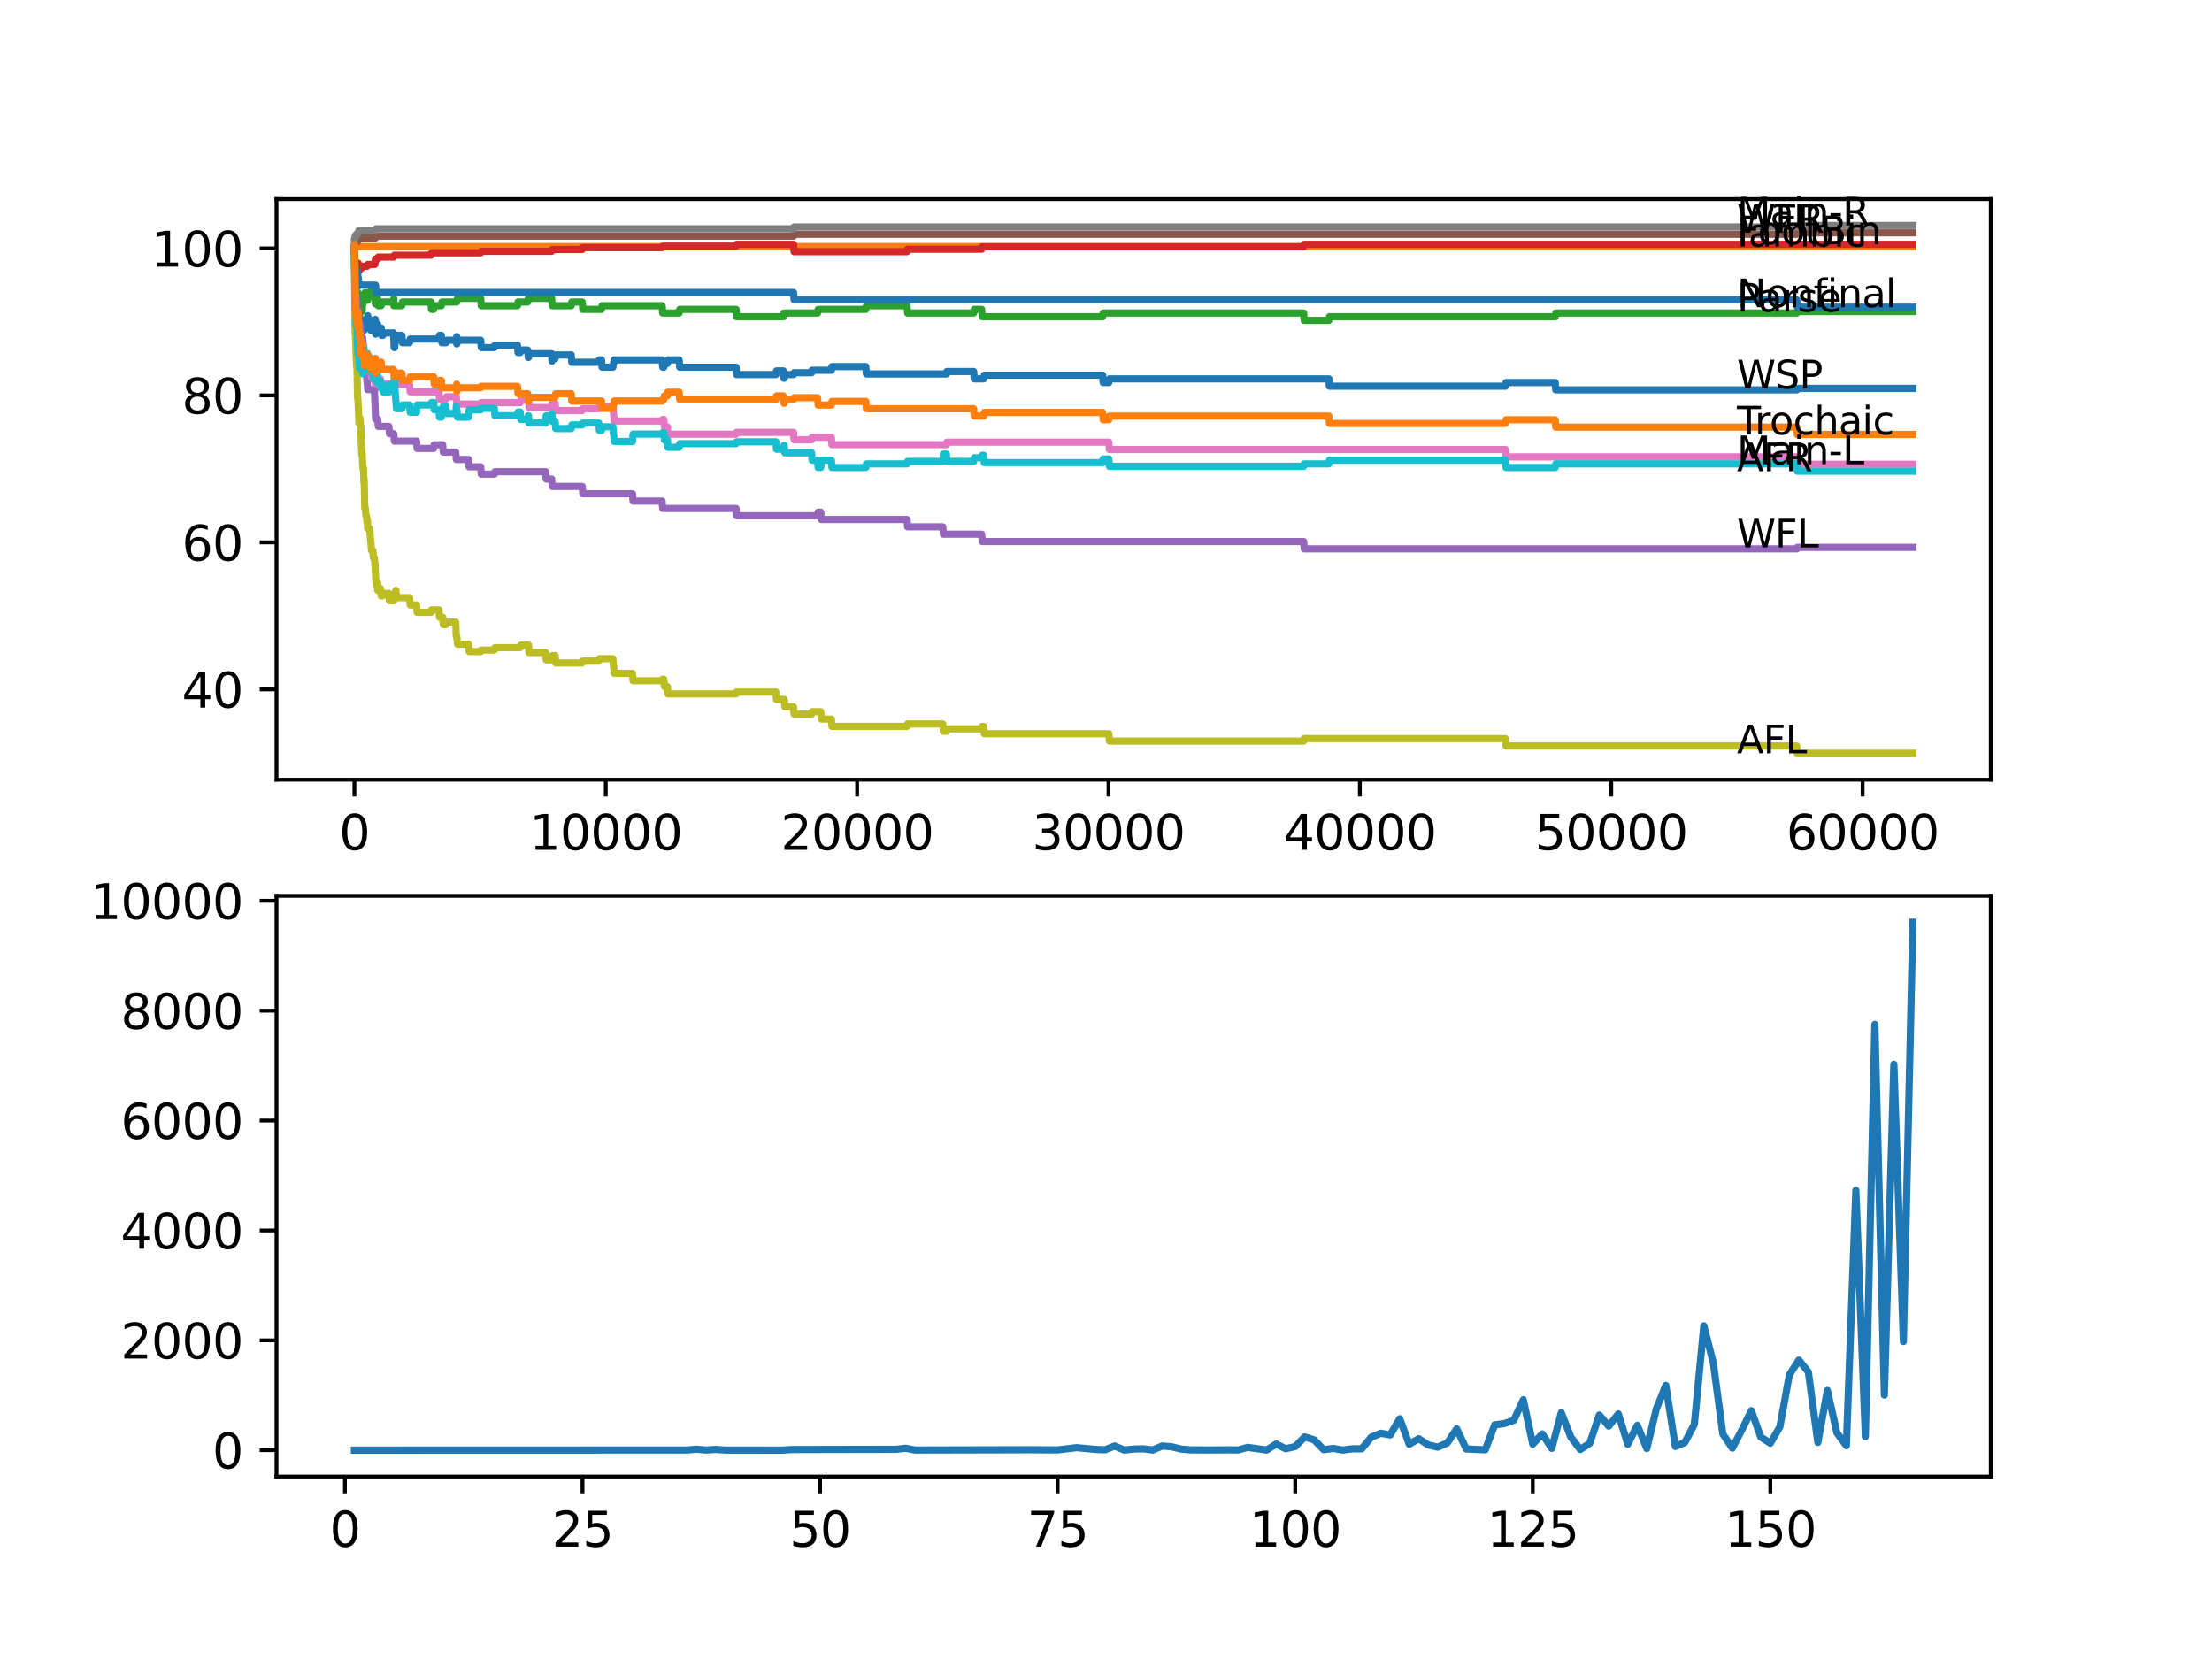 <?xml version="1.0" encoding="utf-8" standalone="no"?>
<!DOCTYPE svg PUBLIC "-//W3C//DTD SVG 1.1//EN"
  "http://www.w3.org/Graphics/SVG/1.1/DTD/svg11.dtd">
<svg xmlns:xlink="http://www.w3.org/1999/xlink" width="460.8pt" height="345.6pt" viewBox="0 0 460.8 345.6" xmlns="http://www.w3.org/2000/svg" version="1.1">
 <defs>
  <style type="text/css">*{stroke-linejoin: round; stroke-linecap: butt}</style>
 </defs>
 <g id="figure_1">
  <g id="patch_1">
   <path d="M 0 345.6 
L 460.8 345.6 
L 460.8 0 
L 0 0 
z
" style="fill: #ffffff"/>
  </g>
  <g id="axes_1">
   <g id="patch_2">
    <path d="M 57.6 162.432 
L 414.72 162.432 
L 414.72 41.472 
L 57.6 41.472 
z
" style="fill: #ffffff"/>
   </g>
   <g id="matplotlib.axis_1">
    <g id="xtick_1">
     <g id="line2d_1">
      <defs>
       <path id="macefcac8eb" d="M 0 0 
L 0 3.5 
" style="stroke: #000000; stroke-width: 0.8"/>
      </defs>
      <g>
       <use xlink:href="#macefcac8eb" x="73.827" y="162.432" style="stroke: #000000; stroke-width: 0.8"/>
      </g>
     </g>
     <g id="text_1">
      <!-- 0 -->
      <g transform="translate(70.646 177.03)scale(0.1 -0.1)">
       <defs>
        <path id="DejaVuSans-30" d="M 2034 4250 
Q 1547 4250 1301 3770 
Q 1056 3291 1056 2328 
Q 1056 1369 1301 889 
Q 1547 409 2034 409 
Q 2525 409 2770 889 
Q 3016 1369 3016 2328 
Q 3016 3291 2770 3770 
Q 2525 4250 2034 4250 
z
M 2034 4750 
Q 2819 4750 3233 4129 
Q 3647 3509 3647 2328 
Q 3647 1150 3233 529 
Q 2819 -91 2034 -91 
Q 1250 -91 836 529 
Q 422 1150 422 2328 
Q 422 3509 836 4129 
Q 1250 4750 2034 4750 
z
" transform="scale(0.016)"/>
       </defs>
       <use xlink:href="#DejaVuSans-30"/>
      </g>
     </g>
    </g>
    <g id="xtick_2">
     <g id="line2d_2">
      <g>
       <use xlink:href="#macefcac8eb" x="126.192" y="162.432" style="stroke: #000000; stroke-width: 0.8"/>
      </g>
     </g>
     <g id="text_2">
      <!-- 10000 -->
      <g transform="translate(110.286 177.03)scale(0.1 -0.1)">
       <defs>
        <path id="DejaVuSans-31" d="M 794 531 
L 1825 531 
L 1825 4091 
L 703 3866 
L 703 4441 
L 1819 4666 
L 2450 4666 
L 2450 531 
L 3481 531 
L 3481 0 
L 794 0 
L 794 531 
z
" transform="scale(0.016)"/>
       </defs>
       <use xlink:href="#DejaVuSans-31"/>
       <use xlink:href="#DejaVuSans-30" x="63.623"/>
       <use xlink:href="#DejaVuSans-30" x="127.246"/>
       <use xlink:href="#DejaVuSans-30" x="190.869"/>
       <use xlink:href="#DejaVuSans-30" x="254.492"/>
      </g>
     </g>
    </g>
    <g id="xtick_3">
     <g id="line2d_3">
      <g>
       <use xlink:href="#macefcac8eb" x="178.556" y="162.432" style="stroke: #000000; stroke-width: 0.8"/>
      </g>
     </g>
     <g id="text_3">
      <!-- 20000 -->
      <g transform="translate(162.65 177.03)scale(0.1 -0.1)">
       <defs>
        <path id="DejaVuSans-32" d="M 1228 531 
L 3431 531 
L 3431 0 
L 469 0 
L 469 531 
Q 828 903 1448 1529 
Q 2069 2156 2228 2338 
Q 2531 2678 2651 2914 
Q 2772 3150 2772 3378 
Q 2772 3750 2511 3984 
Q 2250 4219 1831 4219 
Q 1534 4219 1204 4116 
Q 875 4013 500 3803 
L 500 4441 
Q 881 4594 1212 4672 
Q 1544 4750 1819 4750 
Q 2544 4750 2975 4387 
Q 3406 4025 3406 3419 
Q 3406 3131 3298 2873 
Q 3191 2616 2906 2266 
Q 2828 2175 2409 1742 
Q 1991 1309 1228 531 
z
" transform="scale(0.016)"/>
       </defs>
       <use xlink:href="#DejaVuSans-32"/>
       <use xlink:href="#DejaVuSans-30" x="63.623"/>
       <use xlink:href="#DejaVuSans-30" x="127.246"/>
       <use xlink:href="#DejaVuSans-30" x="190.869"/>
       <use xlink:href="#DejaVuSans-30" x="254.492"/>
      </g>
     </g>
    </g>
    <g id="xtick_4">
     <g id="line2d_4">
      <g>
       <use xlink:href="#macefcac8eb" x="230.921" y="162.432" style="stroke: #000000; stroke-width: 0.8"/>
      </g>
     </g>
     <g id="text_4">
      <!-- 30000 -->
      <g transform="translate(215.015 177.03)scale(0.1 -0.1)">
       <defs>
        <path id="DejaVuSans-33" d="M 2597 2516 
Q 3050 2419 3304 2112 
Q 3559 1806 3559 1356 
Q 3559 666 3084 287 
Q 2609 -91 1734 -91 
Q 1441 -91 1130 -33 
Q 819 25 488 141 
L 488 750 
Q 750 597 1062 519 
Q 1375 441 1716 441 
Q 2309 441 2620 675 
Q 2931 909 2931 1356 
Q 2931 1769 2642 2001 
Q 2353 2234 1838 2234 
L 1294 2234 
L 1294 2753 
L 1863 2753 
Q 2328 2753 2575 2939 
Q 2822 3125 2822 3475 
Q 2822 3834 2567 4026 
Q 2313 4219 1838 4219 
Q 1578 4219 1281 4162 
Q 984 4106 628 3988 
L 628 4550 
Q 988 4650 1302 4700 
Q 1616 4750 1894 4750 
Q 2613 4750 3031 4423 
Q 3450 4097 3450 3541 
Q 3450 3153 3228 2886 
Q 3006 2619 2597 2516 
z
" transform="scale(0.016)"/>
       </defs>
       <use xlink:href="#DejaVuSans-33"/>
       <use xlink:href="#DejaVuSans-30" x="63.623"/>
       <use xlink:href="#DejaVuSans-30" x="127.246"/>
       <use xlink:href="#DejaVuSans-30" x="190.869"/>
       <use xlink:href="#DejaVuSans-30" x="254.492"/>
      </g>
     </g>
    </g>
    <g id="xtick_5">
     <g id="line2d_5">
      <g>
       <use xlink:href="#macefcac8eb" x="283.285" y="162.432" style="stroke: #000000; stroke-width: 0.8"/>
      </g>
     </g>
     <g id="text_5">
      <!-- 40000 -->
      <g transform="translate(267.379 177.03)scale(0.1 -0.1)">
       <defs>
        <path id="DejaVuSans-34" d="M 2419 4116 
L 825 1625 
L 2419 1625 
L 2419 4116 
z
M 2253 4666 
L 3047 4666 
L 3047 1625 
L 3713 1625 
L 3713 1100 
L 3047 1100 
L 3047 0 
L 2419 0 
L 2419 1100 
L 313 1100 
L 313 1709 
L 2253 4666 
z
" transform="scale(0.016)"/>
       </defs>
       <use xlink:href="#DejaVuSans-34"/>
       <use xlink:href="#DejaVuSans-30" x="63.623"/>
       <use xlink:href="#DejaVuSans-30" x="127.246"/>
       <use xlink:href="#DejaVuSans-30" x="190.869"/>
       <use xlink:href="#DejaVuSans-30" x="254.492"/>
      </g>
     </g>
    </g>
    <g id="xtick_6">
     <g id="line2d_6">
      <g>
       <use xlink:href="#macefcac8eb" x="335.65" y="162.432" style="stroke: #000000; stroke-width: 0.8"/>
      </g>
     </g>
     <g id="text_6">
      <!-- 50000 -->
      <g transform="translate(319.744 177.03)scale(0.1 -0.1)">
       <defs>
        <path id="DejaVuSans-35" d="M 691 4666 
L 3169 4666 
L 3169 4134 
L 1269 4134 
L 1269 2991 
Q 1406 3038 1543 3061 
Q 1681 3084 1819 3084 
Q 2600 3084 3056 2656 
Q 3513 2228 3513 1497 
Q 3513 744 3044 326 
Q 2575 -91 1722 -91 
Q 1428 -91 1123 -41 
Q 819 9 494 109 
L 494 744 
Q 775 591 1075 516 
Q 1375 441 1709 441 
Q 2250 441 2565 725 
Q 2881 1009 2881 1497 
Q 2881 1984 2565 2268 
Q 2250 2553 1709 2553 
Q 1456 2553 1204 2497 
Q 953 2441 691 2322 
L 691 4666 
z
" transform="scale(0.016)"/>
       </defs>
       <use xlink:href="#DejaVuSans-35"/>
       <use xlink:href="#DejaVuSans-30" x="63.623"/>
       <use xlink:href="#DejaVuSans-30" x="127.246"/>
       <use xlink:href="#DejaVuSans-30" x="190.869"/>
       <use xlink:href="#DejaVuSans-30" x="254.492"/>
      </g>
     </g>
    </g>
    <g id="xtick_7">
     <g id="line2d_7">
      <g>
       <use xlink:href="#macefcac8eb" x="388.014" y="162.432" style="stroke: #000000; stroke-width: 0.8"/>
      </g>
     </g>
     <g id="text_7">
      <!-- 60000 -->
      <g transform="translate(372.108 177.03)scale(0.1 -0.1)">
       <defs>
        <path id="DejaVuSans-36" d="M 2113 2584 
Q 1688 2584 1439 2293 
Q 1191 2003 1191 1497 
Q 1191 994 1439 701 
Q 1688 409 2113 409 
Q 2538 409 2786 701 
Q 3034 994 3034 1497 
Q 3034 2003 2786 2293 
Q 2538 2584 2113 2584 
z
M 3366 4563 
L 3366 3988 
Q 3128 4100 2886 4159 
Q 2644 4219 2406 4219 
Q 1781 4219 1451 3797 
Q 1122 3375 1075 2522 
Q 1259 2794 1537 2939 
Q 1816 3084 2150 3084 
Q 2853 3084 3261 2657 
Q 3669 2231 3669 1497 
Q 3669 778 3244 343 
Q 2819 -91 2113 -91 
Q 1303 -91 875 529 
Q 447 1150 447 2328 
Q 447 3434 972 4092 
Q 1497 4750 2381 4750 
Q 2619 4750 2861 4703 
Q 3103 4656 3366 4563 
z
" transform="scale(0.016)"/>
       </defs>
       <use xlink:href="#DejaVuSans-36"/>
       <use xlink:href="#DejaVuSans-30" x="63.623"/>
       <use xlink:href="#DejaVuSans-30" x="127.246"/>
       <use xlink:href="#DejaVuSans-30" x="190.869"/>
       <use xlink:href="#DejaVuSans-30" x="254.492"/>
      </g>
     </g>
    </g>
   </g>
   <g id="matplotlib.axis_2">
    <g id="ytick_1">
     <g id="line2d_8">
      <defs>
       <path id="m4a29b9350c" d="M 0 0 
L -3.5 0 
" style="stroke: #000000; stroke-width: 0.8"/>
      </defs>
      <g>
       <use xlink:href="#m4a29b9350c" x="57.6" y="143.613" style="stroke: #000000; stroke-width: 0.8"/>
      </g>
     </g>
     <g id="text_8">
      <!-- 40 -->
      <g transform="translate(37.875 147.412)scale(0.1 -0.1)">
       <use xlink:href="#DejaVuSans-34"/>
       <use xlink:href="#DejaVuSans-30" x="63.623"/>
      </g>
     </g>
    </g>
    <g id="ytick_2">
     <g id="line2d_9">
      <g>
       <use xlink:href="#m4a29b9350c" x="57.6" y="112.989" style="stroke: #000000; stroke-width: 0.8"/>
      </g>
     </g>
     <g id="text_9">
      <!-- 60 -->
      <g transform="translate(37.875 116.788)scale(0.1 -0.1)">
       <use xlink:href="#DejaVuSans-36"/>
       <use xlink:href="#DejaVuSans-30" x="63.623"/>
      </g>
     </g>
    </g>
    <g id="ytick_3">
     <g id="line2d_10">
      <g>
       <use xlink:href="#m4a29b9350c" x="57.6" y="82.366" style="stroke: #000000; stroke-width: 0.8"/>
      </g>
     </g>
     <g id="text_10">
      <!-- 80 -->
      <g transform="translate(37.875 86.165)scale(0.1 -0.1)">
       <defs>
        <path id="DejaVuSans-38" d="M 2034 2216 
Q 1584 2216 1326 1975 
Q 1069 1734 1069 1313 
Q 1069 891 1326 650 
Q 1584 409 2034 409 
Q 2484 409 2743 651 
Q 3003 894 3003 1313 
Q 3003 1734 2745 1975 
Q 2488 2216 2034 2216 
z
M 1403 2484 
Q 997 2584 770 2862 
Q 544 3141 544 3541 
Q 544 4100 942 4425 
Q 1341 4750 2034 4750 
Q 2731 4750 3128 4425 
Q 3525 4100 3525 3541 
Q 3525 3141 3298 2862 
Q 3072 2584 2669 2484 
Q 3125 2378 3379 2068 
Q 3634 1759 3634 1313 
Q 3634 634 3220 271 
Q 2806 -91 2034 -91 
Q 1263 -91 848 271 
Q 434 634 434 1313 
Q 434 1759 690 2068 
Q 947 2378 1403 2484 
z
M 1172 3481 
Q 1172 3119 1398 2916 
Q 1625 2713 2034 2713 
Q 2441 2713 2670 2916 
Q 2900 3119 2900 3481 
Q 2900 3844 2670 4047 
Q 2441 4250 2034 4250 
Q 1625 4250 1398 4047 
Q 1172 3844 1172 3481 
z
" transform="scale(0.016)"/>
       </defs>
       <use xlink:href="#DejaVuSans-38"/>
       <use xlink:href="#DejaVuSans-30" x="63.623"/>
      </g>
     </g>
    </g>
    <g id="ytick_4">
     <g id="line2d_11">
      <g>
       <use xlink:href="#m4a29b9350c" x="57.6" y="51.742" style="stroke: #000000; stroke-width: 0.8"/>
      </g>
     </g>
     <g id="text_11">
      <!-- 100 -->
      <g transform="translate(31.512 55.542)scale(0.1 -0.1)">
       <use xlink:href="#DejaVuSans-31"/>
       <use xlink:href="#DejaVuSans-30" x="63.623"/>
       <use xlink:href="#DejaVuSans-30" x="127.246"/>
      </g>
     </g>
    </g>
   </g>
   <g id="line2d_12">
    <path d="M 73.833 51.742 
L 73.843 50.977 
L 73.911 55.825 
L 73.917 55.825 
L 73.937 54.294 
L 73.969 61.44 
L 73.979 61.44 
L 74.053 67.054 
L 74.1 65.14 
L 74.22 65.14 
L 74.294 64.374 
L 74.309 67.437 
L 74.314 67.437 
L 74.346 67.437 
L 74.472 65.14 
L 74.597 63.992 
L 74.608 63.992 
L 74.728 67.054 
L 74.775 67.054 
L 74.89 66.544 
L 75.173 66.544 
L 75.21 69.606 
L 75.288 68.075 
L 75.32 68.075 
L 75.435 67.309 
L 75.624 67.309 
L 75.739 68.84 
L 75.812 68.84 
L 75.927 68.075 
L 75.938 68.075 
L 76.058 66.544 
L 76.561 66.544 
L 76.598 65.778 
L 76.603 67.309 
L 76.666 67.309 
L 77.001 67.309 
L 77.011 66.544 
L 77.016 68.075 
L 77.106 68.075 
L 77.121 68.075 
L 77.236 67.309 
L 77.252 67.309 
L 77.268 68.84 
L 77.362 68.075 
L 77.666 68.075 
L 77.781 67.309 
L 78.132 67.309 
L 78.195 66.544 
L 78.2 68.075 
L 78.226 68.075 
L 78.247 69.606 
L 78.336 68.84 
L 78.514 68.84 
L 78.629 68.33 
L 78.661 68.33 
L 78.676 67.564 
L 78.682 69.096 
L 78.765 69.096 
L 79.263 69.096 
L 79.378 68.33 
L 79.399 68.33 
L 79.514 69.861 
L 79.745 69.861 
L 79.86 69.351 
L 81.986 69.351 
L 82.106 72.413 
L 82.201 72.413 
L 82.316 71.137 
L 82.342 71.137 
L 82.457 70.627 
L 82.473 70.627 
L 82.588 69.861 
L 83.709 69.861 
L 83.824 71.392 
L 85.321 71.392 
L 85.437 70.627 
L 91.432 70.627 
L 91.548 69.861 
L 91.93 69.861 
L 92.045 71.392 
L 92.904 71.392 
L 93.019 70.882 
L 95.051 70.882 
L 95.145 70.116 
L 95.15 71.648 
L 95.156 71.648 
L 95.182 71.648 
L 95.297 70.882 
L 100.135 70.882 
L 100.251 72.413 
L 102.984 72.413 
L 103.099 71.903 
L 107.791 71.903 
L 107.906 73.434 
L 108.372 73.434 
L 108.488 72.924 
L 109.922 72.924 
L 110.038 74.455 
L 110.095 74.455 
L 110.21 73.689 
L 114.918 73.689 
L 114.986 75.22 
L 115.028 74.71 
L 115.646 74.71 
L 115.761 73.944 
L 118.997 73.944 
L 119.112 75.475 
L 124.741 75.475 
L 124.857 74.965 
L 125.307 74.965 
L 125.422 76.496 
L 127.674 76.496 
L 127.789 75.731 
L 127.831 75.731 
L 127.946 74.965 
L 137.932 74.965 
L 138.047 76.496 
L 138.288 76.496 
L 138.403 75.731 
L 139.021 75.731 
L 139.136 74.965 
L 141.477 74.965 
L 141.592 76.496 
L 153.332 76.496 
L 153.448 78.027 
L 161.643 78.027 
L 161.758 77.262 
L 163.182 77.262 
L 163.297 78.793 
L 163.381 78.793 
L 163.496 78.027 
L 165.303 78.027 
L 165.418 77.645 
L 169.068 77.645 
L 169.183 77.134 
L 173.189 77.134 
L 173.304 76.369 
L 180.363 76.369 
L 180.478 77.9 
L 197.141 77.9 
L 197.256 77.389 
L 202.833 77.389 
L 202.948 78.921 
L 204.922 78.921 
L 205.037 78.155 
L 229.696 78.155 
L 229.811 79.686 
L 230.989 79.686 
L 231.104 78.921 
L 276.829 78.921 
L 276.944 80.452 
L 313.615 80.452 
L 313.73 79.686 
L 323.973 79.686 
L 324.088 81.217 
L 374.295 81.217 
L 374.41 80.911 
L 398.487 80.911 
L 398.487 80.911 
" clip-path="url(#pbe0849f1c4)" style="fill: none; stroke: #1f77b4; stroke-width: 1.5; stroke-linecap: square"/>
   </g>
   <g id="line2d_13">
    <path d="M 73.833 51.742 
L 73.859 53.274 
L 73.89 51.36 
L 73.937 51.36 
L 398.487 51.36 
L 398.487 51.36 
" clip-path="url(#pbe0849f1c4)" style="fill: none; stroke: #ff7f0e; stroke-width: 1.5; stroke-linecap: square"/>
   </g>
   <g id="line2d_14">
    <path d="M 73.833 51.742 
L 73.838 51.742 
L 73.974 60.368 
L 74.068 57.561 
L 74.079 60.623 
L 74.084 60.623 
L 74.095 60.623 
L 74.22 59.475 
L 74.294 59.475 
L 74.304 58.709 
L 74.32 61.772 
L 74.388 61.772 
L 74.393 61.772 
L 74.513 61.006 
L 74.561 61.006 
L 74.66 65.599 
L 74.681 64.834 
L 74.754 64.834 
L 74.87 64.068 
L 74.875 64.068 
L 74.89 65.599 
L 74.985 64.834 
L 75.173 64.834 
L 75.294 63.303 
L 75.377 63.303 
L 75.456 64.834 
L 75.487 63.303 
L 75.624 63.303 
L 75.739 62.537 
L 75.854 62.537 
L 75.969 61.006 
L 76.488 61.006 
L 76.598 62.537 
L 76.713 61.772 
L 77.011 61.772 
L 77.126 61.006 
L 77.252 61.006 
L 77.367 60.24 
L 78.095 60.24 
L 78.195 63.303 
L 78.21 62.537 
L 78.226 62.537 
L 78.341 62.154 
L 78.676 62.154 
L 78.792 63.685 
L 79.399 63.685 
L 79.514 62.92 
L 81.986 62.92 
L 82.033 62.154 
L 82.038 63.685 
L 82.091 63.685 
L 83.709 63.685 
L 83.824 62.92 
L 89.772 62.92 
L 89.888 64.451 
L 90.338 64.451 
L 90.453 63.685 
L 91.93 63.685 
L 92.045 62.92 
L 95.145 62.92 
L 95.26 62.154 
L 100.135 62.154 
L 100.251 63.685 
L 107.791 63.685 
L 107.906 62.92 
L 109.922 62.92 
L 110.038 62.154 
L 114.918 62.154 
L 115.033 63.685 
L 118.997 63.685 
L 119.112 62.92 
L 121.291 62.92 
L 121.406 64.451 
L 125.307 64.451 
L 125.422 63.685 
L 137.932 63.685 
L 138.047 65.217 
L 141.477 65.217 
L 141.592 64.451 
L 153.332 64.451 
L 153.448 65.982 
L 163.182 65.982 
L 163.297 65.217 
L 170.314 65.217 
L 170.429 64.451 
L 180.363 64.451 
L 180.478 63.685 
L 188.951 63.685 
L 189.066 65.217 
L 202.833 65.217 
L 202.948 64.451 
L 204.498 64.451 
L 204.613 65.982 
L 229.696 65.982 
L 229.811 65.217 
L 271.577 65.217 
L 271.692 66.748 
L 276.829 66.748 
L 276.944 65.982 
L 323.973 65.982 
L 324.088 65.217 
L 374.295 65.217 
L 374.41 64.91 
L 398.487 64.91 
L 398.487 64.91 
" clip-path="url(#pbe0849f1c4)" style="fill: none; stroke: #2ca02c; stroke-width: 1.5; stroke-linecap: square"/>
   </g>
   <g id="line2d_15">
    <path d="M 73.833 51.742 
L 73.953 57.739 
L 73.958 57.229 
L 73.969 56.54 
L 73.979 59.602 
L 74.058 57.816 
L 74.068 57.816 
L 74.189 56.54 
L 74.304 56.54 
L 74.424 55.647 
L 74.561 55.647 
L 74.629 54.83 
L 74.634 56.361 
L 74.655 56.361 
L 74.875 56.361 
L 74.99 55.851 
L 75.377 55.851 
L 75.493 55.468 
L 76.488 55.468 
L 76.603 55.085 
L 78.095 55.085 
L 78.221 53.937 
L 78.676 53.937 
L 78.792 53.554 
L 82.033 53.554 
L 82.148 53.171 
L 89.772 53.171 
L 89.888 52.661 
L 100.135 52.661 
L 100.251 52.355 
L 114.918 52.355 
L 115.033 51.972 
L 121.291 51.972 
L 121.406 51.589 
L 137.932 51.589 
L 138.047 51.283 
L 153.332 51.283 
L 153.448 50.9 
L 165.303 50.9 
L 165.418 52.431 
L 188.951 52.431 
L 189.066 51.921 
L 204.498 51.921 
L 204.613 51.411 
L 271.577 51.411 
L 271.692 50.9 
L 398.487 50.9 
L 398.487 50.9 
" clip-path="url(#pbe0849f1c4)" style="fill: none; stroke: #d62728; stroke-width: 1.5; stroke-linecap: square"/>
   </g>
   <g id="line2d_16">
    <path d="M 73.833 51.742 
L 73.838 51.742 
L 73.974 59.858 
L 74.006 59.858 
L 74.068 59.347 
L 74.079 62.409 
L 74.089 62.409 
L 74.11 62.409 
L 74.205 61.644 
L 74.21 63.175 
L 74.215 63.175 
L 74.362 63.175 
L 74.393 64.706 
L 74.472 64.323 
L 74.561 64.323 
L 74.66 67.386 
L 74.676 66.62 
L 74.723 66.62 
L 74.754 68.151 
L 74.833 67.386 
L 74.974 67.386 
L 75.089 68.917 
L 75.158 68.917 
L 75.273 70.448 
L 75.556 70.448 
L 75.671 71.979 
L 75.707 71.979 
L 75.828 75.042 
L 75.88 75.042 
L 75.995 76.573 
L 76.1 76.573 
L 76.215 78.104 
L 76.341 78.104 
L 76.456 79.635 
L 76.488 79.635 
L 76.603 81.166 
L 77.99 81.166 
L 78.111 84.229 
L 78.121 84.229 
L 78.242 87.291 
L 78.676 87.291 
L 78.792 88.822 
L 81.007 88.822 
L 81.122 90.353 
L 82.033 90.353 
L 82.148 91.885 
L 86.777 91.885 
L 86.892 93.416 
L 90.338 93.416 
L 90.453 92.65 
L 92.218 92.65 
L 92.333 94.181 
L 94.936 94.181 
L 95.051 95.712 
L 97.601 95.712 
L 97.716 97.244 
L 100.135 97.244 
L 100.251 98.775 
L 102.984 98.775 
L 103.099 98.264 
L 113.666 98.264 
L 113.782 99.796 
L 114.918 99.796 
L 115.033 101.327 
L 121.291 101.327 
L 121.406 102.858 
L 131.758 102.858 
L 131.874 104.389 
L 137.932 104.389 
L 138.047 105.92 
L 153.332 105.92 
L 153.448 107.451 
L 170.314 107.451 
L 170.429 106.686 
L 170.974 106.686 
L 171.089 108.217 
L 188.951 108.217 
L 189.066 109.748 
L 196.402 109.748 
L 196.517 111.279 
L 204.498 111.279 
L 204.613 112.811 
L 271.577 112.811 
L 271.692 114.342 
L 374.295 114.342 
L 374.41 114.035 
L 398.487 114.035 
L 398.487 114.035 
" clip-path="url(#pbe0849f1c4)" style="fill: none; stroke: #9467bd; stroke-width: 1.5; stroke-linecap: square"/>
   </g>
   <g id="line2d_17">
    <path d="M 73.833 51.742 
L 73.843 51.742 
L 73.964 50.722 
L 74.095 50.722 
L 74.21 50.339 
L 74.472 50.339 
L 74.587 49.956 
L 74.629 49.956 
L 74.744 49.573 
L 78.226 49.573 
L 78.341 49.19 
L 165.303 49.19 
L 165.418 48.808 
L 374.295 48.808 
L 374.41 48.501 
L 398.487 48.501 
L 398.487 48.501 
" clip-path="url(#pbe0849f1c4)" style="fill: none; stroke: #8c564b; stroke-width: 1.5; stroke-linecap: square"/>
   </g>
   <g id="line2d_18">
    <path d="M 73.833 53.274 
L 73.979 67.258 
L 73.99 66.875 
L 74.011 66.875 
L 74.053 66.493 
L 74.058 68.024 
L 74.084 68.024 
L 74.205 71.086 
L 74.304 71.086 
L 74.403 70.321 
L 74.529 74.914 
L 74.561 74.914 
L 74.629 74.608 
L 74.634 76.139 
L 74.65 76.139 
L 74.775 76.139 
L 74.896 74.863 
L 75.268 74.863 
L 75.377 76.394 
L 75.493 76.011 
L 76.488 76.011 
L 76.561 75.629 
L 76.566 77.16 
L 76.582 77.16 
L 77.268 77.16 
L 77.383 78.691 
L 78.095 78.691 
L 78.132 78.308 
L 78.137 79.839 
L 78.189 79.839 
L 78.514 79.839 
L 78.629 79.329 
L 78.676 79.329 
L 78.792 78.946 
L 79.263 78.946 
L 79.378 80.477 
L 79.745 80.477 
L 79.86 79.967 
L 82.033 79.967 
L 82.148 79.584 
L 82.211 79.584 
L 82.326 79.074 
L 82.342 79.074 
L 82.457 78.563 
L 82.473 78.563 
L 82.588 80.095 
L 85.321 80.095 
L 85.437 81.626 
L 91.432 81.626 
L 91.548 83.157 
L 92.904 83.157 
L 93.019 82.646 
L 95.051 82.646 
L 95.166 84.178 
L 100.135 84.178 
L 100.251 83.871 
L 108.372 83.871 
L 108.488 83.361 
L 110.095 83.361 
L 110.21 84.892 
L 114.918 84.892 
L 115.038 83.999 
L 115.646 83.999 
L 115.761 85.53 
L 121.291 85.53 
L 121.406 85.147 
L 124.741 85.147 
L 124.857 84.637 
L 127.674 84.637 
L 127.789 86.168 
L 127.831 86.168 
L 127.946 87.699 
L 137.932 87.699 
L 138.047 87.393 
L 138.288 87.393 
L 138.403 88.924 
L 139.021 88.924 
L 139.136 90.455 
L 153.332 90.455 
L 153.448 90.073 
L 165.303 90.073 
L 165.418 91.604 
L 169.068 91.604 
L 169.183 91.093 
L 173.189 91.093 
L 173.304 92.625 
L 197.141 92.625 
L 197.256 92.114 
L 230.989 92.114 
L 231.104 93.645 
L 313.615 93.645 
L 313.73 95.177 
L 374.295 95.177 
L 374.41 96.708 
L 398.487 96.708 
L 398.487 96.708 
" clip-path="url(#pbe0849f1c4)" style="fill: none; stroke: #e377c2; stroke-width: 1.5; stroke-linecap: square"/>
   </g>
   <g id="line2d_19">
    <path d="M 73.833 50.211 
L 73.843 50.211 
L 73.964 49.19 
L 74.095 49.19 
L 74.21 48.808 
L 74.472 48.808 
L 74.587 48.425 
L 74.629 48.425 
L 74.744 48.042 
L 78.226 48.042 
L 78.341 47.659 
L 165.303 47.659 
L 165.418 47.276 
L 374.295 47.276 
L 374.41 46.97 
L 398.487 46.97 
L 398.487 46.97 
" clip-path="url(#pbe0849f1c4)" style="fill: none; stroke: #7f7f7f; stroke-width: 1.5; stroke-linecap: square"/>
   </g>
   <g id="line2d_20">
    <path d="M 73.833 51.742 
L 73.979 69.555 
L 74 68.662 
L 74.011 68.662 
L 74.053 67.769 
L 74.063 70.831 
L 74.084 70.321 
L 74.21 74.914 
L 74.22 74.914 
L 74.304 76.445 
L 74.33 75.552 
L 74.346 75.552 
L 74.477 82.825 
L 74.534 82.825 
L 74.65 85.071 
L 74.66 85.071 
L 74.775 88.133 
L 74.896 87.112 
L 74.974 87.112 
L 75.089 88.644 
L 75.158 88.644 
L 75.283 93.237 
L 75.32 93.237 
L 75.377 94.768 
L 75.43 94.385 
L 75.456 94.385 
L 75.576 97.448 
L 75.707 97.448 
L 75.812 100.51 
L 75.823 99.745 
L 75.854 99.745 
L 75.985 105.869 
L 76.1 105.869 
L 76.215 107.4 
L 76.341 107.4 
L 76.456 108.932 
L 76.488 108.932 
L 76.561 108.549 
L 76.566 110.08 
L 76.582 110.08 
L 77.001 110.08 
L 77.116 111.611 
L 77.121 111.611 
L 77.236 113.142 
L 77.268 113.142 
L 77.383 114.673 
L 77.666 114.673 
L 77.781 116.205 
L 77.99 116.205 
L 78.095 117.736 
L 78.1 117.353 
L 78.121 117.353 
L 78.242 120.415 
L 78.247 120.415 
L 78.362 121.947 
L 78.514 121.947 
L 78.629 121.436 
L 78.661 121.436 
L 78.676 122.967 
L 78.771 122.585 
L 79.263 122.585 
L 79.378 124.116 
L 79.745 124.116 
L 79.86 123.605 
L 81.007 123.605 
L 81.122 125.136 
L 82.033 125.136 
L 82.148 124.754 
L 82.201 124.754 
L 82.316 123.478 
L 82.342 123.478 
L 82.457 122.967 
L 82.473 122.967 
L 82.588 124.499 
L 85.321 124.499 
L 85.437 126.03 
L 86.777 126.03 
L 86.892 127.561 
L 89.772 127.561 
L 89.888 127.05 
L 91.432 127.05 
L 91.548 128.582 
L 92.218 128.582 
L 92.333 130.113 
L 92.904 130.113 
L 93.019 129.602 
L 94.936 129.602 
L 95.056 132.665 
L 95.182 132.665 
L 95.297 134.196 
L 97.601 134.196 
L 97.716 135.727 
L 100.135 135.727 
L 100.251 135.421 
L 102.984 135.421 
L 103.099 134.91 
L 108.372 134.91 
L 108.488 134.4 
L 110.095 134.4 
L 110.21 135.931 
L 113.666 135.931 
L 113.782 137.462 
L 114.918 137.462 
L 115.038 136.569 
L 115.646 136.569 
L 115.761 138.1 
L 121.291 138.1 
L 121.406 137.718 
L 124.741 137.718 
L 124.857 137.207 
L 127.674 137.207 
L 127.789 138.738 
L 127.831 138.738 
L 127.946 140.27 
L 131.758 140.27 
L 131.874 141.801 
L 137.932 141.801 
L 138.047 141.495 
L 138.288 141.495 
L 138.403 143.026 
L 139.021 143.026 
L 139.136 144.557 
L 153.332 144.557 
L 153.448 144.174 
L 161.643 144.174 
L 161.758 145.705 
L 163.381 145.705 
L 163.496 147.236 
L 165.303 147.236 
L 165.418 148.768 
L 169.068 148.768 
L 169.183 148.257 
L 170.974 148.257 
L 171.089 149.788 
L 173.189 149.788 
L 173.304 151.32 
L 188.951 151.32 
L 189.066 150.809 
L 196.402 150.809 
L 196.517 152.34 
L 197.141 152.34 
L 197.256 151.83 
L 204.498 151.83 
L 204.613 151.32 
L 204.922 151.32 
L 205.037 152.851 
L 230.989 152.851 
L 231.104 154.382 
L 271.577 154.382 
L 271.692 153.871 
L 313.615 153.871 
L 313.73 155.403 
L 374.295 155.403 
L 374.41 156.934 
L 398.487 156.934 
L 398.487 156.934 
" clip-path="url(#pbe0849f1c4)" style="fill: none; stroke: #bcbd22; stroke-width: 1.5; stroke-linecap: square"/>
   </g>
   <g id="line2d_21">
    <path d="M 73.833 51.742 
L 73.979 63.992 
L 74.053 62.971 
L 74.011 64.63 
L 74.058 64.502 
L 74.178 67.82 
L 74.205 67.82 
L 74.32 66.161 
L 74.346 66.161 
L 74.477 72.286 
L 74.534 72.286 
L 74.561 73.817 
L 74.644 72.617 
L 74.66 72.617 
L 74.781 75.68 
L 74.875 75.68 
L 74.896 76.7 
L 74.99 75.169 
L 75.158 75.169 
L 75.21 72.107 
L 75.268 73.638 
L 75.377 76.7 
L 75.383 76.318 
L 75.456 76.318 
L 75.556 77.849 
L 75.566 76.318 
L 75.624 76.318 
L 75.749 74.021 
L 75.765 74.021 
L 75.812 72.49 
L 75.859 75.552 
L 75.87 75.552 
L 75.88 75.552 
L 75.938 74.021 
L 75.969 77.083 
L 75.985 77.083 
L 76.1 77.083 
L 76.215 75.552 
L 76.341 75.552 
L 76.456 74.021 
L 76.488 74.021 
L 76.561 73.638 
L 76.566 75.169 
L 76.582 75.169 
L 76.598 75.169 
L 76.713 74.404 
L 77.001 74.404 
L 77.011 75.935 
L 77.111 75.169 
L 77.121 75.169 
L 77.236 76.7 
L 77.252 76.7 
L 77.268 75.935 
L 77.273 77.466 
L 77.357 77.466 
L 77.666 77.466 
L 77.781 78.997 
L 77.99 78.997 
L 78.106 77.083 
L 78.121 77.083 
L 78.237 75.169 
L 78.247 75.169 
L 78.362 76.7 
L 78.514 76.7 
L 78.629 78.232 
L 78.661 78.232 
L 78.676 79.763 
L 78.771 79.38 
L 79.263 79.38 
L 79.378 80.911 
L 79.399 80.911 
L 79.514 80.146 
L 79.745 80.146 
L 79.86 81.677 
L 81.007 81.677 
L 81.122 80.146 
L 81.986 80.146 
L 82.101 78.997 
L 82.201 78.997 
L 82.321 82.06 
L 82.342 82.06 
L 82.457 83.591 
L 82.473 83.591 
L 82.588 85.122 
L 83.709 85.122 
L 83.824 84.356 
L 85.321 84.356 
L 85.437 85.887 
L 86.777 85.887 
L 86.892 84.356 
L 89.772 84.356 
L 89.888 83.846 
L 90.338 83.846 
L 90.453 85.377 
L 91.432 85.377 
L 91.548 86.908 
L 91.93 86.908 
L 92.045 86.143 
L 92.218 86.143 
L 92.333 84.611 
L 92.904 84.611 
L 93.019 86.143 
L 94.936 86.143 
L 95.051 84.611 
L 95.145 86.143 
L 95.161 85.377 
L 95.182 85.377 
L 95.297 86.908 
L 97.601 86.908 
L 97.716 85.377 
L 100.135 85.377 
L 100.251 85.071 
L 102.984 85.071 
L 103.099 86.602 
L 107.791 86.602 
L 107.906 85.836 
L 108.372 85.836 
L 108.488 87.368 
L 109.922 87.368 
L 110.038 86.602 
L 110.095 86.602 
L 110.21 88.133 
L 113.666 88.133 
L 113.782 86.602 
L 114.918 86.602 
L 114.986 86.219 
L 114.991 87.75 
L 115.012 87.75 
L 115.646 87.75 
L 115.761 89.282 
L 118.997 89.282 
L 119.112 88.516 
L 121.291 88.516 
L 121.406 88.133 
L 124.741 88.133 
L 124.857 89.664 
L 125.307 89.664 
L 125.422 88.899 
L 127.674 88.899 
L 127.789 90.43 
L 127.831 90.43 
L 127.946 91.961 
L 131.758 91.961 
L 131.874 90.43 
L 137.932 90.43 
L 138.047 90.124 
L 138.288 90.124 
L 138.403 91.655 
L 139.021 91.655 
L 139.136 93.186 
L 141.477 93.186 
L 141.592 92.42 
L 153.332 92.42 
L 153.448 92.038 
L 161.643 92.038 
L 161.758 93.569 
L 163.182 93.569 
L 163.297 92.803 
L 163.381 92.803 
L 163.496 94.334 
L 169.068 94.334 
L 169.183 95.866 
L 170.314 95.866 
L 170.429 97.397 
L 170.974 97.397 
L 171.089 95.866 
L 173.189 95.866 
L 173.304 97.397 
L 180.363 97.397 
L 180.478 96.631 
L 188.951 96.631 
L 189.066 96.121 
L 196.402 96.121 
L 196.517 94.59 
L 197.141 94.59 
L 197.256 96.121 
L 202.833 96.121 
L 202.948 95.355 
L 204.498 95.355 
L 204.613 94.845 
L 204.922 94.845 
L 205.037 96.376 
L 229.696 96.376 
L 229.811 95.61 
L 230.989 95.61 
L 231.104 97.142 
L 271.577 97.142 
L 271.692 96.631 
L 276.829 96.631 
L 276.944 95.866 
L 313.615 95.866 
L 313.73 97.397 
L 323.973 97.397 
L 324.088 96.631 
L 374.295 96.631 
L 374.41 98.162 
L 398.487 98.162 
L 398.487 98.162 
" clip-path="url(#pbe0849f1c4)" style="fill: none; stroke: #17becf; stroke-width: 1.5; stroke-linecap: square"/>
   </g>
   <g id="line2d_22">
    <path d="M 73.833 51.742 
L 73.843 51.742 
L 73.964 54.805 
L 74.095 54.805 
L 74.21 56.336 
L 74.472 56.336 
L 74.587 57.867 
L 74.629 57.867 
L 74.744 59.398 
L 78.226 59.398 
L 78.341 60.929 
L 165.303 60.929 
L 165.418 62.461 
L 374.295 62.461 
L 374.41 63.992 
L 398.487 63.992 
L 398.487 63.992 
" clip-path="url(#pbe0849f1c4)" style="fill: none; stroke: #1f77b4; stroke-width: 1.5; stroke-linecap: square"/>
   </g>
   <g id="line2d_23">
    <path d="M 73.833 51.742 
L 73.843 50.977 
L 73.911 56.208 
L 73.948 55.443 
L 74.042 63.099 
L 74.053 63.099 
L 74.058 62.333 
L 74.115 66.161 
L 74.142 66.161 
L 74.22 66.161 
L 74.294 65.395 
L 74.299 66.926 
L 74.325 66.926 
L 74.346 66.926 
L 74.398 67.692 
L 74.461 66.161 
L 74.534 66.161 
L 74.608 65.089 
L 74.613 66.62 
L 74.644 66.237 
L 74.66 66.237 
L 74.781 69.3 
L 74.89 69.3 
L 75.006 70.831 
L 75.173 70.831 
L 75.21 73.893 
L 75.288 72.362 
L 75.32 72.362 
L 75.435 71.597 
L 75.456 71.597 
L 75.571 73.128 
L 75.624 73.128 
L 75.739 74.659 
L 75.854 74.659 
L 75.938 76.19 
L 75.964 75.424 
L 76.079 74.659 
L 76.561 74.659 
L 76.598 73.893 
L 76.603 75.424 
L 76.666 75.424 
L 77.001 75.424 
L 77.011 74.659 
L 77.016 76.19 
L 77.106 76.19 
L 77.121 76.19 
L 77.236 75.424 
L 77.252 75.424 
L 77.268 76.956 
L 77.362 76.19 
L 77.666 76.19 
L 77.781 75.424 
L 78.132 75.424 
L 78.195 74.659 
L 78.2 76.19 
L 78.226 76.19 
L 78.247 77.721 
L 78.336 76.956 
L 78.661 76.956 
L 78.776 76.19 
L 79.263 76.19 
L 79.378 75.424 
L 79.399 75.424 
L 79.514 76.956 
L 81.986 76.956 
L 82.101 78.487 
L 82.473 78.487 
L 82.588 77.721 
L 83.709 77.721 
L 83.824 79.252 
L 85.321 79.252 
L 85.437 78.487 
L 90.338 78.487 
L 90.453 80.018 
L 91.432 80.018 
L 91.548 79.252 
L 91.93 79.252 
L 92.045 80.784 
L 95.051 80.784 
L 95.145 80.018 
L 95.15 81.549 
L 95.156 81.549 
L 95.182 81.549 
L 95.297 80.784 
L 100.135 80.784 
L 100.251 80.477 
L 107.791 80.477 
L 107.906 82.008 
L 109.922 82.008 
L 110.038 83.54 
L 110.095 83.54 
L 110.21 82.774 
L 115.646 82.774 
L 115.761 82.008 
L 118.997 82.008 
L 119.112 83.54 
L 125.307 83.54 
L 125.422 85.071 
L 127.674 85.071 
L 127.789 84.305 
L 127.831 84.305 
L 127.946 83.54 
L 137.932 83.54 
L 138.047 83.233 
L 138.288 83.233 
L 138.403 82.468 
L 139.021 82.468 
L 139.136 81.702 
L 141.477 81.702 
L 141.592 83.233 
L 161.643 83.233 
L 161.758 82.468 
L 163.182 82.468 
L 163.297 83.999 
L 163.381 83.999 
L 163.496 83.233 
L 165.303 83.233 
L 165.418 82.851 
L 170.314 82.851 
L 170.429 84.382 
L 173.189 84.382 
L 173.304 83.616 
L 180.363 83.616 
L 180.478 85.147 
L 202.833 85.147 
L 202.948 86.679 
L 204.922 86.679 
L 205.037 85.913 
L 229.696 85.913 
L 229.811 87.444 
L 230.989 87.444 
L 231.104 86.679 
L 276.829 86.679 
L 276.944 88.21 
L 313.615 88.21 
L 313.73 87.444 
L 323.973 87.444 
L 324.088 88.975 
L 374.295 88.975 
L 374.41 90.506 
L 398.487 90.506 
L 398.487 90.506 
" clip-path="url(#pbe0849f1c4)" style="fill: none; stroke: #ff7f0e; stroke-width: 1.5; stroke-linecap: square"/>
   </g>
   <g id="patch_3">
    <path d="M 57.6 162.432 
L 57.6 41.472 
" style="fill: none; stroke: #000000; stroke-width: 0.8; stroke-linejoin: miter; stroke-linecap: square"/>
   </g>
   <g id="patch_4">
    <path d="M 414.72 162.432 
L 414.72 41.472 
" style="fill: none; stroke: #000000; stroke-width: 0.8; stroke-linejoin: miter; stroke-linecap: square"/>
   </g>
   <g id="patch_5">
    <path d="M 57.6 162.432 
L 414.72 162.432 
" style="fill: none; stroke: #000000; stroke-width: 0.8; stroke-linejoin: miter; stroke-linecap: square"/>
   </g>
   <g id="patch_6">
    <path d="M 57.6 41.472 
L 414.72 41.472 
" style="fill: none; stroke: #000000; stroke-width: 0.8; stroke-linejoin: miter; stroke-linecap: square"/>
   </g>
   <g id="text_12">
    <!-- WSP -->
    <g transform="translate(361.832 80.911)scale(0.08 -0.08)">
     <defs>
      <path id="DejaVuSans-57" d="M 213 4666 
L 850 4666 
L 1831 722 
L 2809 4666 
L 3519 4666 
L 4500 722 
L 5478 4666 
L 6119 4666 
L 4947 0 
L 4153 0 
L 3169 4050 
L 2175 0 
L 1381 0 
L 213 4666 
z
" transform="scale(0.016)"/>
      <path id="DejaVuSans-53" d="M 3425 4513 
L 3425 3897 
Q 3066 4069 2747 4153 
Q 2428 4238 2131 4238 
Q 1616 4238 1336 4038 
Q 1056 3838 1056 3469 
Q 1056 3159 1242 3001 
Q 1428 2844 1947 2747 
L 2328 2669 
Q 3034 2534 3370 2195 
Q 3706 1856 3706 1288 
Q 3706 609 3251 259 
Q 2797 -91 1919 -91 
Q 1588 -91 1214 -16 
Q 841 59 441 206 
L 441 856 
Q 825 641 1194 531 
Q 1563 422 1919 422 
Q 2459 422 2753 634 
Q 3047 847 3047 1241 
Q 3047 1584 2836 1778 
Q 2625 1972 2144 2069 
L 1759 2144 
Q 1053 2284 737 2584 
Q 422 2884 422 3419 
Q 422 4038 858 4394 
Q 1294 4750 2059 4750 
Q 2388 4750 2728 4690 
Q 3069 4631 3425 4513 
z
" transform="scale(0.016)"/>
      <path id="DejaVuSans-50" d="M 1259 4147 
L 1259 2394 
L 2053 2394 
Q 2494 2394 2734 2622 
Q 2975 2850 2975 3272 
Q 2975 3691 2734 3919 
Q 2494 4147 2053 4147 
L 1259 4147 
z
M 628 4666 
L 2053 4666 
Q 2838 4666 3239 4311 
Q 3641 3956 3641 3272 
Q 3641 2581 3239 2228 
Q 2838 1875 2053 1875 
L 1259 1875 
L 1259 0 
L 628 0 
L 628 4666 
z
" transform="scale(0.016)"/>
     </defs>
     <use xlink:href="#DejaVuSans-57"/>
     <use xlink:href="#DejaVuSans-53" x="98.877"/>
     <use xlink:href="#DejaVuSans-50" x="162.354"/>
    </g>
   </g>
   <g id="text_13">
    <!-- Iambic -->
    <g transform="translate(361.832 51.36)scale(0.08 -0.08)">
     <defs>
      <path id="DejaVuSans-49" d="M 628 4666 
L 1259 4666 
L 1259 0 
L 628 0 
L 628 4666 
z
" transform="scale(0.016)"/>
      <path id="DejaVuSans-61" d="M 2194 1759 
Q 1497 1759 1228 1600 
Q 959 1441 959 1056 
Q 959 750 1161 570 
Q 1363 391 1709 391 
Q 2188 391 2477 730 
Q 2766 1069 2766 1631 
L 2766 1759 
L 2194 1759 
z
M 3341 1997 
L 3341 0 
L 2766 0 
L 2766 531 
Q 2569 213 2275 61 
Q 1981 -91 1556 -91 
Q 1019 -91 701 211 
Q 384 513 384 1019 
Q 384 1609 779 1909 
Q 1175 2209 1959 2209 
L 2766 2209 
L 2766 2266 
Q 2766 2663 2505 2880 
Q 2244 3097 1772 3097 
Q 1472 3097 1187 3025 
Q 903 2953 641 2809 
L 641 3341 
Q 956 3463 1253 3523 
Q 1550 3584 1831 3584 
Q 2591 3584 2966 3190 
Q 3341 2797 3341 1997 
z
" transform="scale(0.016)"/>
      <path id="DejaVuSans-6d" d="M 3328 2828 
Q 3544 3216 3844 3400 
Q 4144 3584 4550 3584 
Q 5097 3584 5394 3201 
Q 5691 2819 5691 2113 
L 5691 0 
L 5113 0 
L 5113 2094 
Q 5113 2597 4934 2840 
Q 4756 3084 4391 3084 
Q 3944 3084 3684 2787 
Q 3425 2491 3425 1978 
L 3425 0 
L 2847 0 
L 2847 2094 
Q 2847 2600 2669 2842 
Q 2491 3084 2119 3084 
Q 1678 3084 1418 2786 
Q 1159 2488 1159 1978 
L 1159 0 
L 581 0 
L 581 3500 
L 1159 3500 
L 1159 2956 
Q 1356 3278 1631 3431 
Q 1906 3584 2284 3584 
Q 2666 3584 2933 3390 
Q 3200 3197 3328 2828 
z
" transform="scale(0.016)"/>
      <path id="DejaVuSans-62" d="M 3116 1747 
Q 3116 2381 2855 2742 
Q 2594 3103 2138 3103 
Q 1681 3103 1420 2742 
Q 1159 2381 1159 1747 
Q 1159 1113 1420 752 
Q 1681 391 2138 391 
Q 2594 391 2855 752 
Q 3116 1113 3116 1747 
z
M 1159 2969 
Q 1341 3281 1617 3432 
Q 1894 3584 2278 3584 
Q 2916 3584 3314 3078 
Q 3713 2572 3713 1747 
Q 3713 922 3314 415 
Q 2916 -91 2278 -91 
Q 1894 -91 1617 61 
Q 1341 213 1159 525 
L 1159 0 
L 581 0 
L 581 4863 
L 1159 4863 
L 1159 2969 
z
" transform="scale(0.016)"/>
      <path id="DejaVuSans-69" d="M 603 3500 
L 1178 3500 
L 1178 0 
L 603 0 
L 603 3500 
z
M 603 4863 
L 1178 4863 
L 1178 4134 
L 603 4134 
L 603 4863 
z
" transform="scale(0.016)"/>
      <path id="DejaVuSans-63" d="M 3122 3366 
L 3122 2828 
Q 2878 2963 2633 3030 
Q 2388 3097 2138 3097 
Q 1578 3097 1268 2742 
Q 959 2388 959 1747 
Q 959 1106 1268 751 
Q 1578 397 2138 397 
Q 2388 397 2633 464 
Q 2878 531 3122 666 
L 3122 134 
Q 2881 22 2623 -34 
Q 2366 -91 2075 -91 
Q 1284 -91 818 406 
Q 353 903 353 1747 
Q 353 2603 823 3093 
Q 1294 3584 2113 3584 
Q 2378 3584 2631 3529 
Q 2884 3475 3122 3366 
z
" transform="scale(0.016)"/>
     </defs>
     <use xlink:href="#DejaVuSans-49"/>
     <use xlink:href="#DejaVuSans-61" x="29.492"/>
     <use xlink:href="#DejaVuSans-6d" x="90.771"/>
     <use xlink:href="#DejaVuSans-62" x="188.184"/>
     <use xlink:href="#DejaVuSans-69" x="251.66"/>
     <use xlink:href="#DejaVuSans-63" x="279.443"/>
    </g>
   </g>
   <g id="text_14">
    <!-- Parse -->
    <g transform="translate(361.832 64.91)scale(0.08 -0.08)">
     <defs>
      <path id="DejaVuSans-72" d="M 2631 2963 
Q 2534 3019 2420 3045 
Q 2306 3072 2169 3072 
Q 1681 3072 1420 2755 
Q 1159 2438 1159 1844 
L 1159 0 
L 581 0 
L 581 3500 
L 1159 3500 
L 1159 2956 
Q 1341 3275 1631 3429 
Q 1922 3584 2338 3584 
Q 2397 3584 2469 3576 
Q 2541 3569 2628 3553 
L 2631 2963 
z
" transform="scale(0.016)"/>
      <path id="DejaVuSans-73" d="M 2834 3397 
L 2834 2853 
Q 2591 2978 2328 3040 
Q 2066 3103 1784 3103 
Q 1356 3103 1142 2972 
Q 928 2841 928 2578 
Q 928 2378 1081 2264 
Q 1234 2150 1697 2047 
L 1894 2003 
Q 2506 1872 2764 1633 
Q 3022 1394 3022 966 
Q 3022 478 2636 193 
Q 2250 -91 1575 -91 
Q 1294 -91 989 -36 
Q 684 19 347 128 
L 347 722 
Q 666 556 975 473 
Q 1284 391 1588 391 
Q 1994 391 2212 530 
Q 2431 669 2431 922 
Q 2431 1156 2273 1281 
Q 2116 1406 1581 1522 
L 1381 1569 
Q 847 1681 609 1914 
Q 372 2147 372 2553 
Q 372 3047 722 3315 
Q 1072 3584 1716 3584 
Q 2034 3584 2315 3537 
Q 2597 3491 2834 3397 
z
" transform="scale(0.016)"/>
      <path id="DejaVuSans-65" d="M 3597 1894 
L 3597 1613 
L 953 1613 
Q 991 1019 1311 708 
Q 1631 397 2203 397 
Q 2534 397 2845 478 
Q 3156 559 3463 722 
L 3463 178 
Q 3153 47 2828 -22 
Q 2503 -91 2169 -91 
Q 1331 -91 842 396 
Q 353 884 353 1716 
Q 353 2575 817 3079 
Q 1281 3584 2069 3584 
Q 2775 3584 3186 3129 
Q 3597 2675 3597 1894 
z
M 3022 2063 
Q 3016 2534 2758 2815 
Q 2500 3097 2075 3097 
Q 1594 3097 1305 2825 
Q 1016 2553 972 2059 
L 3022 2063 
z
" transform="scale(0.016)"/>
     </defs>
     <use xlink:href="#DejaVuSans-50"/>
     <use xlink:href="#DejaVuSans-61" x="55.803"/>
     <use xlink:href="#DejaVuSans-72" x="117.082"/>
     <use xlink:href="#DejaVuSans-73" x="158.195"/>
     <use xlink:href="#DejaVuSans-65" x="210.295"/>
    </g>
   </g>
   <g id="text_15">
    <!-- FootBin -->
    <g transform="translate(361.832 50.9)scale(0.08 -0.08)">
     <defs>
      <path id="DejaVuSans-46" d="M 628 4666 
L 3309 4666 
L 3309 4134 
L 1259 4134 
L 1259 2759 
L 3109 2759 
L 3109 2228 
L 1259 2228 
L 1259 0 
L 628 0 
L 628 4666 
z
" transform="scale(0.016)"/>
      <path id="DejaVuSans-6f" d="M 1959 3097 
Q 1497 3097 1228 2736 
Q 959 2375 959 1747 
Q 959 1119 1226 758 
Q 1494 397 1959 397 
Q 2419 397 2687 759 
Q 2956 1122 2956 1747 
Q 2956 2369 2687 2733 
Q 2419 3097 1959 3097 
z
M 1959 3584 
Q 2709 3584 3137 3096 
Q 3566 2609 3566 1747 
Q 3566 888 3137 398 
Q 2709 -91 1959 -91 
Q 1206 -91 779 398 
Q 353 888 353 1747 
Q 353 2609 779 3096 
Q 1206 3584 1959 3584 
z
" transform="scale(0.016)"/>
      <path id="DejaVuSans-74" d="M 1172 4494 
L 1172 3500 
L 2356 3500 
L 2356 3053 
L 1172 3053 
L 1172 1153 
Q 1172 725 1289 603 
Q 1406 481 1766 481 
L 2356 481 
L 2356 0 
L 1766 0 
Q 1100 0 847 248 
Q 594 497 594 1153 
L 594 3053 
L 172 3053 
L 172 3500 
L 594 3500 
L 594 4494 
L 1172 4494 
z
" transform="scale(0.016)"/>
      <path id="DejaVuSans-42" d="M 1259 2228 
L 1259 519 
L 2272 519 
Q 2781 519 3026 730 
Q 3272 941 3272 1375 
Q 3272 1813 3026 2020 
Q 2781 2228 2272 2228 
L 1259 2228 
z
M 1259 4147 
L 1259 2741 
L 2194 2741 
Q 2656 2741 2882 2914 
Q 3109 3088 3109 3444 
Q 3109 3797 2882 3972 
Q 2656 4147 2194 4147 
L 1259 4147 
z
M 628 4666 
L 2241 4666 
Q 2963 4666 3353 4366 
Q 3744 4066 3744 3513 
Q 3744 3084 3544 2831 
Q 3344 2578 2956 2516 
Q 3422 2416 3680 2098 
Q 3938 1781 3938 1306 
Q 3938 681 3513 340 
Q 3088 0 2303 0 
L 628 0 
L 628 4666 
z
" transform="scale(0.016)"/>
      <path id="DejaVuSans-6e" d="M 3513 2113 
L 3513 0 
L 2938 0 
L 2938 2094 
Q 2938 2591 2744 2837 
Q 2550 3084 2163 3084 
Q 1697 3084 1428 2787 
Q 1159 2491 1159 1978 
L 1159 0 
L 581 0 
L 581 3500 
L 1159 3500 
L 1159 2956 
Q 1366 3272 1645 3428 
Q 1925 3584 2291 3584 
Q 2894 3584 3203 3211 
Q 3513 2838 3513 2113 
z
" transform="scale(0.016)"/>
     </defs>
     <use xlink:href="#DejaVuSans-46"/>
     <use xlink:href="#DejaVuSans-6f" x="53.895"/>
     <use xlink:href="#DejaVuSans-6f" x="115.076"/>
     <use xlink:href="#DejaVuSans-74" x="176.258"/>
     <use xlink:href="#DejaVuSans-42" x="215.467"/>
     <use xlink:href="#DejaVuSans-69" x="284.07"/>
     <use xlink:href="#DejaVuSans-6e" x="311.854"/>
    </g>
   </g>
   <g id="text_16">
    <!-- WFL -->
    <g transform="translate(361.832 114.035)scale(0.08 -0.08)">
     <defs>
      <path id="DejaVuSans-4c" d="M 628 4666 
L 1259 4666 
L 1259 531 
L 3531 531 
L 3531 0 
L 628 0 
L 628 4666 
z
" transform="scale(0.016)"/>
     </defs>
     <use xlink:href="#DejaVuSans-57"/>
     <use xlink:href="#DejaVuSans-46" x="98.877"/>
     <use xlink:href="#DejaVuSans-4c" x="156.396"/>
    </g>
   </g>
   <g id="text_17">
    <!-- WFR -->
    <g transform="translate(361.832 48.501)scale(0.08 -0.08)">
     <defs>
      <path id="DejaVuSans-52" d="M 2841 2188 
Q 3044 2119 3236 1894 
Q 3428 1669 3622 1275 
L 4263 0 
L 3584 0 
L 2988 1197 
Q 2756 1666 2539 1819 
Q 2322 1972 1947 1972 
L 1259 1972 
L 1259 0 
L 628 0 
L 628 4666 
L 2053 4666 
Q 2853 4666 3247 4331 
Q 3641 3997 3641 3322 
Q 3641 2881 3436 2590 
Q 3231 2300 2841 2188 
z
M 1259 4147 
L 1259 2491 
L 2053 2491 
Q 2509 2491 2742 2702 
Q 2975 2913 2975 3322 
Q 2975 3731 2742 3939 
Q 2509 4147 2053 4147 
L 1259 4147 
z
" transform="scale(0.016)"/>
     </defs>
     <use xlink:href="#DejaVuSans-57"/>
     <use xlink:href="#DejaVuSans-46" x="98.877"/>
     <use xlink:href="#DejaVuSans-52" x="156.396"/>
    </g>
   </g>
   <g id="text_18">
    <!-- Main-L -->
    <g transform="translate(361.832 96.708)scale(0.08 -0.08)">
     <defs>
      <path id="DejaVuSans-4d" d="M 628 4666 
L 1569 4666 
L 2759 1491 
L 3956 4666 
L 4897 4666 
L 4897 0 
L 4281 0 
L 4281 4097 
L 3078 897 
L 2444 897 
L 1241 4097 
L 1241 0 
L 628 0 
L 628 4666 
z
" transform="scale(0.016)"/>
      <path id="DejaVuSans-2d" d="M 313 2009 
L 1997 2009 
L 1997 1497 
L 313 1497 
L 313 2009 
z
" transform="scale(0.016)"/>
     </defs>
     <use xlink:href="#DejaVuSans-4d"/>
     <use xlink:href="#DejaVuSans-61" x="86.279"/>
     <use xlink:href="#DejaVuSans-69" x="147.559"/>
     <use xlink:href="#DejaVuSans-6e" x="175.342"/>
     <use xlink:href="#DejaVuSans-2d" x="238.721"/>
     <use xlink:href="#DejaVuSans-4c" x="274.805"/>
    </g>
   </g>
   <g id="text_19">
    <!-- Main-R -->
    <g transform="translate(361.832 46.97)scale(0.08 -0.08)">
     <use xlink:href="#DejaVuSans-4d"/>
     <use xlink:href="#DejaVuSans-61" x="86.279"/>
     <use xlink:href="#DejaVuSans-69" x="147.559"/>
     <use xlink:href="#DejaVuSans-6e" x="175.342"/>
     <use xlink:href="#DejaVuSans-2d" x="238.721"/>
     <use xlink:href="#DejaVuSans-52" x="274.805"/>
    </g>
   </g>
   <g id="text_20">
    <!-- AFL -->
    <g transform="translate(361.832 156.934)scale(0.08 -0.08)">
     <defs>
      <path id="DejaVuSans-41" d="M 2188 4044 
L 1331 1722 
L 3047 1722 
L 2188 4044 
z
M 1831 4666 
L 2547 4666 
L 4325 0 
L 3669 0 
L 3244 1197 
L 1141 1197 
L 716 0 
L 50 0 
L 1831 4666 
z
" transform="scale(0.016)"/>
     </defs>
     <use xlink:href="#DejaVuSans-41"/>
     <use xlink:href="#DejaVuSans-46" x="68.408"/>
     <use xlink:href="#DejaVuSans-4c" x="125.928"/>
    </g>
   </g>
   <g id="text_21">
    <!-- AFR -->
    <g transform="translate(361.832 98.162)scale(0.08 -0.08)">
     <use xlink:href="#DejaVuSans-41"/>
     <use xlink:href="#DejaVuSans-46" x="68.408"/>
     <use xlink:href="#DejaVuSans-52" x="125.928"/>
    </g>
   </g>
   <g id="text_22">
    <!-- Nonfinal -->
    <g transform="translate(361.832 63.992)scale(0.08 -0.08)">
     <defs>
      <path id="DejaVuSans-4e" d="M 628 4666 
L 1478 4666 
L 3547 763 
L 3547 4666 
L 4159 4666 
L 4159 0 
L 3309 0 
L 1241 3903 
L 1241 0 
L 628 0 
L 628 4666 
z
" transform="scale(0.016)"/>
      <path id="DejaVuSans-66" d="M 2375 4863 
L 2375 4384 
L 1825 4384 
Q 1516 4384 1395 4259 
Q 1275 4134 1275 3809 
L 1275 3500 
L 2222 3500 
L 2222 3053 
L 1275 3053 
L 1275 0 
L 697 0 
L 697 3053 
L 147 3053 
L 147 3500 
L 697 3500 
L 697 3744 
Q 697 4328 969 4595 
Q 1241 4863 1831 4863 
L 2375 4863 
z
" transform="scale(0.016)"/>
      <path id="DejaVuSans-6c" d="M 603 4863 
L 1178 4863 
L 1178 0 
L 603 0 
L 603 4863 
z
" transform="scale(0.016)"/>
     </defs>
     <use xlink:href="#DejaVuSans-4e"/>
     <use xlink:href="#DejaVuSans-6f" x="74.805"/>
     <use xlink:href="#DejaVuSans-6e" x="135.986"/>
     <use xlink:href="#DejaVuSans-66" x="199.365"/>
     <use xlink:href="#DejaVuSans-69" x="234.57"/>
     <use xlink:href="#DejaVuSans-6e" x="262.354"/>
     <use xlink:href="#DejaVuSans-61" x="325.732"/>
     <use xlink:href="#DejaVuSans-6c" x="387.012"/>
    </g>
   </g>
   <g id="text_23">
    <!-- Trochaic -->
    <g transform="translate(361.832 90.506)scale(0.08 -0.08)">
     <defs>
      <path id="DejaVuSans-54" d="M -19 4666 
L 3928 4666 
L 3928 4134 
L 2272 4134 
L 2272 0 
L 1638 0 
L 1638 4134 
L -19 4134 
L -19 4666 
z
" transform="scale(0.016)"/>
      <path id="DejaVuSans-68" d="M 3513 2113 
L 3513 0 
L 2938 0 
L 2938 2094 
Q 2938 2591 2744 2837 
Q 2550 3084 2163 3084 
Q 1697 3084 1428 2787 
Q 1159 2491 1159 1978 
L 1159 0 
L 581 0 
L 581 4863 
L 1159 4863 
L 1159 2956 
Q 1366 3272 1645 3428 
Q 1925 3584 2291 3584 
Q 2894 3584 3203 3211 
Q 3513 2838 3513 2113 
z
" transform="scale(0.016)"/>
     </defs>
     <use xlink:href="#DejaVuSans-54"/>
     <use xlink:href="#DejaVuSans-72" x="46.334"/>
     <use xlink:href="#DejaVuSans-6f" x="85.197"/>
     <use xlink:href="#DejaVuSans-63" x="146.379"/>
     <use xlink:href="#DejaVuSans-68" x="201.359"/>
     <use xlink:href="#DejaVuSans-61" x="264.738"/>
     <use xlink:href="#DejaVuSans-69" x="326.018"/>
     <use xlink:href="#DejaVuSans-63" x="353.801"/>
    </g>
   </g>
  </g>
  <g id="axes_2">
   <g id="patch_7">
    <path d="M 57.6 307.584 
L 414.72 307.584 
L 414.72 186.624 
L 57.6 186.624 
z
" style="fill: #ffffff"/>
   </g>
   <g id="matplotlib.axis_3">
    <g id="xtick_8">
     <g id="line2d_24">
      <g>
       <use xlink:href="#macefcac8eb" x="71.853" y="307.584" style="stroke: #000000; stroke-width: 0.8"/>
      </g>
     </g>
     <g id="text_24">
      <!-- 0 -->
      <g transform="translate(68.672 322.182)scale(0.1 -0.1)">
       <use xlink:href="#DejaVuSans-30"/>
      </g>
     </g>
    </g>
    <g id="xtick_9">
     <g id="line2d_25">
      <g>
       <use xlink:href="#macefcac8eb" x="121.343" y="307.584" style="stroke: #000000; stroke-width: 0.8"/>
      </g>
     </g>
     <g id="text_25">
      <!-- 25 -->
      <g transform="translate(114.981 322.182)scale(0.1 -0.1)">
       <use xlink:href="#DejaVuSans-32"/>
       <use xlink:href="#DejaVuSans-35" x="63.623"/>
      </g>
     </g>
    </g>
    <g id="xtick_10">
     <g id="line2d_26">
      <g>
       <use xlink:href="#macefcac8eb" x="170.833" y="307.584" style="stroke: #000000; stroke-width: 0.8"/>
      </g>
     </g>
     <g id="text_26">
      <!-- 50 -->
      <g transform="translate(164.471 322.182)scale(0.1 -0.1)">
       <use xlink:href="#DejaVuSans-35"/>
       <use xlink:href="#DejaVuSans-30" x="63.623"/>
      </g>
     </g>
    </g>
    <g id="xtick_11">
     <g id="line2d_27">
      <g>
       <use xlink:href="#macefcac8eb" x="220.323" y="307.584" style="stroke: #000000; stroke-width: 0.8"/>
      </g>
     </g>
     <g id="text_27">
      <!-- 75 -->
      <g transform="translate(213.961 322.182)scale(0.1 -0.1)">
       <defs>
        <path id="DejaVuSans-37" d="M 525 4666 
L 3525 4666 
L 3525 4397 
L 1831 0 
L 1172 0 
L 2766 4134 
L 525 4134 
L 525 4666 
z
" transform="scale(0.016)"/>
       </defs>
       <use xlink:href="#DejaVuSans-37"/>
       <use xlink:href="#DejaVuSans-35" x="63.623"/>
      </g>
     </g>
    </g>
    <g id="xtick_12">
     <g id="line2d_28">
      <g>
       <use xlink:href="#macefcac8eb" x="269.813" y="307.584" style="stroke: #000000; stroke-width: 0.8"/>
      </g>
     </g>
     <g id="text_28">
      <!-- 100 -->
      <g transform="translate(260.269 322.182)scale(0.1 -0.1)">
       <use xlink:href="#DejaVuSans-31"/>
       <use xlink:href="#DejaVuSans-30" x="63.623"/>
       <use xlink:href="#DejaVuSans-30" x="127.246"/>
      </g>
     </g>
    </g>
    <g id="xtick_13">
     <g id="line2d_29">
      <g>
       <use xlink:href="#macefcac8eb" x="319.303" y="307.584" style="stroke: #000000; stroke-width: 0.8"/>
      </g>
     </g>
     <g id="text_29">
      <!-- 125 -->
      <g transform="translate(309.759 322.182)scale(0.1 -0.1)">
       <use xlink:href="#DejaVuSans-31"/>
       <use xlink:href="#DejaVuSans-32" x="63.623"/>
       <use xlink:href="#DejaVuSans-35" x="127.246"/>
      </g>
     </g>
    </g>
    <g id="xtick_14">
     <g id="line2d_30">
      <g>
       <use xlink:href="#macefcac8eb" x="368.793" y="307.584" style="stroke: #000000; stroke-width: 0.8"/>
      </g>
     </g>
     <g id="text_30">
      <!-- 150 -->
      <g transform="translate(359.25 322.182)scale(0.1 -0.1)">
       <use xlink:href="#DejaVuSans-31"/>
       <use xlink:href="#DejaVuSans-35" x="63.623"/>
       <use xlink:href="#DejaVuSans-30" x="127.246"/>
      </g>
     </g>
    </g>
   </g>
   <g id="matplotlib.axis_4">
    <g id="ytick_5">
     <g id="line2d_31">
      <g>
       <use xlink:href="#m4a29b9350c" x="57.6" y="302.097" style="stroke: #000000; stroke-width: 0.8"/>
      </g>
     </g>
     <g id="text_31">
      <!-- 0 -->
      <g transform="translate(44.237 305.896)scale(0.1 -0.1)">
       <use xlink:href="#DejaVuSans-30"/>
      </g>
     </g>
    </g>
    <g id="ytick_6">
     <g id="line2d_32">
      <g>
       <use xlink:href="#m4a29b9350c" x="57.6" y="279.21" style="stroke: #000000; stroke-width: 0.8"/>
      </g>
     </g>
     <g id="text_32">
      <!-- 2000 -->
      <g transform="translate(25.15 283.009)scale(0.1 -0.1)">
       <use xlink:href="#DejaVuSans-32"/>
       <use xlink:href="#DejaVuSans-30" x="63.623"/>
       <use xlink:href="#DejaVuSans-30" x="127.246"/>
       <use xlink:href="#DejaVuSans-30" x="190.869"/>
      </g>
     </g>
    </g>
    <g id="ytick_7">
     <g id="line2d_33">
      <g>
       <use xlink:href="#m4a29b9350c" x="57.6" y="256.322" style="stroke: #000000; stroke-width: 0.8"/>
      </g>
     </g>
     <g id="text_33">
      <!-- 4000 -->
      <g transform="translate(25.15 260.121)scale(0.1 -0.1)">
       <use xlink:href="#DejaVuSans-34"/>
       <use xlink:href="#DejaVuSans-30" x="63.623"/>
       <use xlink:href="#DejaVuSans-30" x="127.246"/>
       <use xlink:href="#DejaVuSans-30" x="190.869"/>
      </g>
     </g>
    </g>
    <g id="ytick_8">
     <g id="line2d_34">
      <g>
       <use xlink:href="#m4a29b9350c" x="57.6" y="233.434" style="stroke: #000000; stroke-width: 0.8"/>
      </g>
     </g>
     <g id="text_34">
      <!-- 6000 -->
      <g transform="translate(25.15 237.234)scale(0.1 -0.1)">
       <use xlink:href="#DejaVuSans-36"/>
       <use xlink:href="#DejaVuSans-30" x="63.623"/>
       <use xlink:href="#DejaVuSans-30" x="127.246"/>
       <use xlink:href="#DejaVuSans-30" x="190.869"/>
      </g>
     </g>
    </g>
    <g id="ytick_9">
     <g id="line2d_35">
      <g>
       <use xlink:href="#m4a29b9350c" x="57.6" y="210.547" style="stroke: #000000; stroke-width: 0.8"/>
      </g>
     </g>
     <g id="text_35">
      <!-- 8000 -->
      <g transform="translate(25.15 214.346)scale(0.1 -0.1)">
       <use xlink:href="#DejaVuSans-38"/>
       <use xlink:href="#DejaVuSans-30" x="63.623"/>
       <use xlink:href="#DejaVuSans-30" x="127.246"/>
       <use xlink:href="#DejaVuSans-30" x="190.869"/>
      </g>
     </g>
    </g>
    <g id="ytick_10">
     <g id="line2d_36">
      <g>
       <use xlink:href="#m4a29b9350c" x="57.6" y="187.659" style="stroke: #000000; stroke-width: 0.8"/>
      </g>
     </g>
     <g id="text_36">
      <!-- 10000 -->
      <g transform="translate(18.788 191.458)scale(0.1 -0.1)">
       <use xlink:href="#DejaVuSans-31"/>
       <use xlink:href="#DejaVuSans-30" x="63.623"/>
       <use xlink:href="#DejaVuSans-30" x="127.246"/>
       <use xlink:href="#DejaVuSans-30" x="190.869"/>
       <use xlink:href="#DejaVuSans-30" x="254.492"/>
      </g>
     </g>
    </g>
   </g>
   <g id="line2d_37">
    <path d="M 73.833 302.086 
L 143.119 302.063 
L 145.098 301.891 
L 147.078 302.063 
L 149.058 301.937 
L 151.037 302.074 
L 162.915 302.086 
L 164.894 301.96 
L 186.67 301.914 
L 188.65 301.697 
L 190.629 302.063 
L 214.384 302.006 
L 220.323 302.04 
L 224.282 301.571 
L 228.242 301.937 
L 230.221 302.017 
L 232.201 301.216 
L 234.18 302.074 
L 236.16 301.857 
L 238.14 301.811 
L 240.119 302.063 
L 242.099 301.228 
L 244.078 301.388 
L 246.058 301.868 
L 248.038 302.04 
L 251.997 302.051 
L 255.956 302.029 
L 257.936 302.051 
L 259.915 301.514 
L 263.874 302.063 
L 265.854 300.816 
L 267.834 301.8 
L 269.813 301.342 
L 271.793 299.339 
L 273.772 299.957 
L 275.752 301.994 
L 277.732 301.731 
L 279.711 302.074 
L 281.691 301.811 
L 283.67 301.811 
L 285.65 299.397 
L 287.63 298.573 
L 289.609 298.916 
L 291.589 295.551 
L 293.568 300.861 
L 295.548 299.706 
L 297.528 301.01 
L 299.507 301.468 
L 301.487 300.598 
L 303.466 297.657 
L 305.446 301.845 
L 309.405 302.017 
L 311.385 296.81 
L 313.364 296.558 
L 315.344 295.872 
L 317.324 291.592 
L 319.303 300.827 
L 321.283 298.71 
L 323.262 301.72 
L 325.242 294.293 
L 327.222 299.362 
L 329.201 301.948 
L 331.181 300.655 
L 333.16 294.773 
L 335.14 297.085 
L 337.12 294.556 
L 339.099 300.861 
L 341.079 296.925 
L 343.058 301.754 
L 345.038 293.514 
L 347.018 288.605 
L 348.997 301.319 
L 350.977 300.495 
L 352.956 296.73 
L 354.936 276.188 
L 356.916 283.936 
L 358.895 298.733 
L 360.875 301.662 
L 362.854 297.897 
L 364.834 293.869 
L 366.814 299.374 
L 368.793 300.655 
L 370.773 297.257 
L 372.752 286.419 
L 374.732 283.329 
L 376.712 285.813 
L 378.691 300.484 
L 380.671 289.658 
L 382.65 298.458 
L 384.63 301.17 
L 386.61 247.957 
L 388.589 299.271 
L 390.569 213.396 
L 392.548 290.619 
L 394.528 221.704 
L 396.508 279.461 
L 398.487 192.122 
L 398.487 192.122 
" clip-path="url(#pe275b921b8)" style="fill: none; stroke: #1f77b4; stroke-width: 1.5; stroke-linecap: square"/>
   </g>
   <g id="patch_8">
    <path d="M 57.6 307.584 
L 57.6 186.624 
" style="fill: none; stroke: #000000; stroke-width: 0.8; stroke-linejoin: miter; stroke-linecap: square"/>
   </g>
   <g id="patch_9">
    <path d="M 414.72 307.584 
L 414.72 186.624 
" style="fill: none; stroke: #000000; stroke-width: 0.8; stroke-linejoin: miter; stroke-linecap: square"/>
   </g>
   <g id="patch_10">
    <path d="M 57.6 307.584 
L 414.72 307.584 
" style="fill: none; stroke: #000000; stroke-width: 0.8; stroke-linejoin: miter; stroke-linecap: square"/>
   </g>
   <g id="patch_11">
    <path d="M 57.6 186.624 
L 414.72 186.624 
" style="fill: none; stroke: #000000; stroke-width: 0.8; stroke-linejoin: miter; stroke-linecap: square"/>
   </g>
  </g>
 </g>
 <defs>
  <clipPath id="pbe0849f1c4">
   <rect x="57.6" y="41.472" width="357.12" height="120.96"/>
  </clipPath>
  <clipPath id="pe275b921b8">
   <rect x="57.6" y="186.624" width="357.12" height="120.96"/>
  </clipPath>
 </defs>
</svg>
